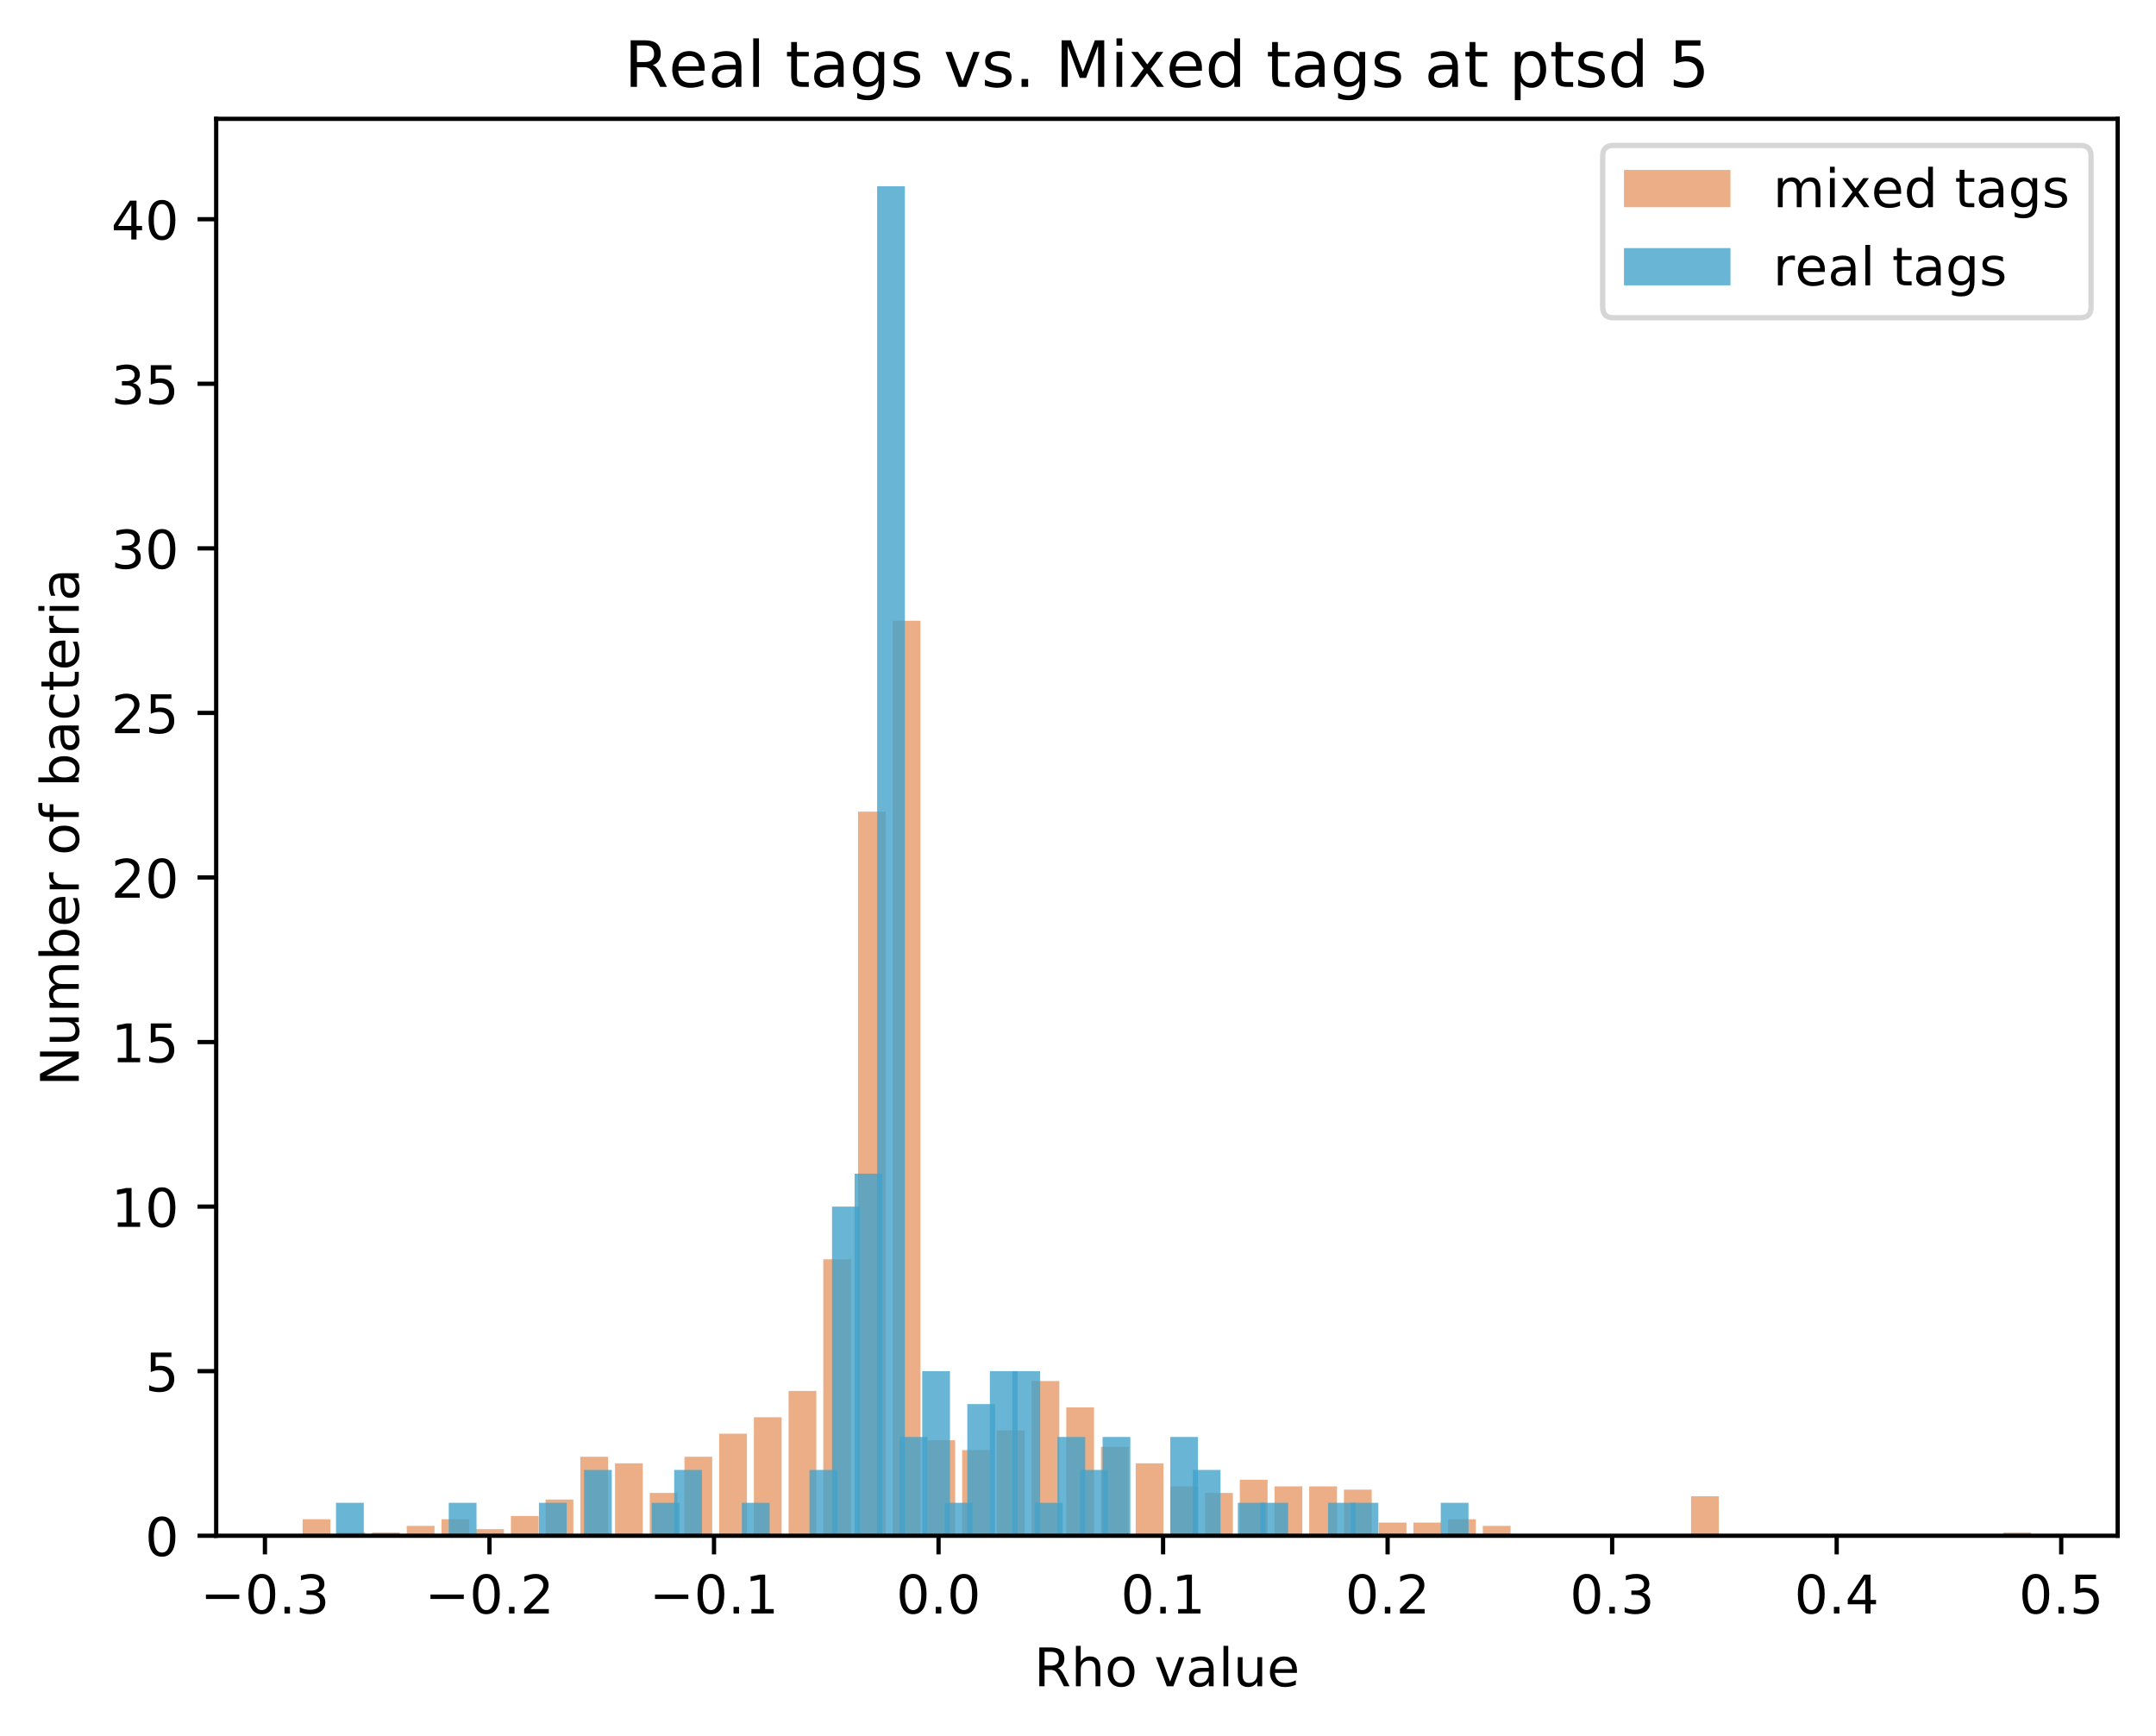 <?xml version="1.0" encoding="utf-8" standalone="no"?>
<!DOCTYPE svg PUBLIC "-//W3C//DTD SVG 1.1//EN"
  "http://www.w3.org/Graphics/SVG/1.1/DTD/svg11.dtd">
<!-- Created with matplotlib (https://matplotlib.org/) -->
<svg height="325.986pt" version="1.1" viewBox="0 0 404.923 325.986" width="404.923pt" xmlns="http://www.w3.org/2000/svg" xmlns:xlink="http://www.w3.org/1999/xlink">
 <defs>
  <style type="text/css">
*{stroke-linecap:butt;stroke-linejoin:round;}
  </style>
 </defs>
 <g id="figure_1">
  <g id="patch_1">
   <path d="M 0 325.986 
L 404.923 325.986 
L 404.923 0 
L 0 0 
z
" style="fill:#ffffff;"/>
  </g>
  <g id="axes_1">
   <g id="patch_2">
    <path d="M 40.603 288.43 
L 397.723 288.43 
L 397.723 22.318 
L 40.603 22.318 
z
" style="fill:#ffffff;"/>
   </g>
   <g id="patch_3">
    <path clip-path="url(#p78cb4e3d9a)" d="M 56.836 288.43 
L 62.051 288.43 
L 62.051 285.339 
L 56.836 285.339 
z
" style="fill:#d95f0e;opacity:0.5;"/>
   </g>
   <g id="patch_4">
    <path clip-path="url(#p78cb4e3d9a)" d="M 63.355 288.43 
L 68.57 288.43 
L 68.57 287.812 
L 63.355 287.812 
z
" style="fill:#d95f0e;opacity:0.5;"/>
   </g>
   <g id="patch_5">
    <path clip-path="url(#p78cb4e3d9a)" d="M 69.874 288.43 
L 75.09 288.43 
L 75.09 287.812 
L 69.874 287.812 
z
" style="fill:#d95f0e;opacity:0.5;"/>
   </g>
   <g id="patch_6">
    <path clip-path="url(#p78cb4e3d9a)" d="M 76.393 288.43 
L 81.609 288.43 
L 81.609 286.576 
L 76.393 286.576 
z
" style="fill:#d95f0e;opacity:0.5;"/>
   </g>
   <g id="patch_7">
    <path clip-path="url(#p78cb4e3d9a)" d="M 82.913 288.43 
L 88.128 288.43 
L 88.128 285.339 
L 82.913 285.339 
z
" style="fill:#d95f0e;opacity:0.5;"/>
   </g>
   <g id="patch_8">
    <path clip-path="url(#p78cb4e3d9a)" d="M 89.432 288.43 
L 94.647 288.43 
L 94.647 287.194 
L 89.432 287.194 
z
" style="fill:#d95f0e;opacity:0.5;"/>
   </g>
   <g id="patch_9">
    <path clip-path="url(#p78cb4e3d9a)" d="M 95.951 288.43 
L 101.166 288.43 
L 101.166 284.721 
L 95.951 284.721 
z
" style="fill:#d95f0e;opacity:0.5;"/>
   </g>
   <g id="patch_10">
    <path clip-path="url(#p78cb4e3d9a)" d="M 102.47 288.43 
L 107.685 288.43 
L 107.685 281.631 
L 102.47 281.631 
z
" style="fill:#d95f0e;opacity:0.5;"/>
   </g>
   <g id="patch_11">
    <path clip-path="url(#p78cb4e3d9a)" d="M 108.989 288.43 
L 114.205 288.43 
L 114.205 273.595 
L 108.989 273.595 
z
" style="fill:#d95f0e;opacity:0.5;"/>
   </g>
   <g id="patch_12">
    <path clip-path="url(#p78cb4e3d9a)" d="M 115.508 288.43 
L 120.724 288.43 
L 120.724 274.831 
L 115.508 274.831 
z
" style="fill:#d95f0e;opacity:0.5;"/>
   </g>
   <g id="patch_13">
    <path clip-path="url(#p78cb4e3d9a)" d="M 122.028 288.43 
L 127.243 288.43 
L 127.243 280.394 
L 122.028 280.394 
z
" style="fill:#d95f0e;opacity:0.5;"/>
   </g>
   <g id="patch_14">
    <path clip-path="url(#p78cb4e3d9a)" d="M 128.547 288.43 
L 133.762 288.43 
L 133.762 273.595 
L 128.547 273.595 
z
" style="fill:#d95f0e;opacity:0.5;"/>
   </g>
   <g id="patch_15">
    <path clip-path="url(#p78cb4e3d9a)" d="M 135.066 288.43 
L 140.281 288.43 
L 140.281 269.268 
L 135.066 269.268 
z
" style="fill:#d95f0e;opacity:0.5;"/>
   </g>
   <g id="patch_16">
    <path clip-path="url(#p78cb4e3d9a)" d="M 141.585 288.43 
L 146.8 288.43 
L 146.8 266.177 
L 141.585 266.177 
z
" style="fill:#d95f0e;opacity:0.5;"/>
   </g>
   <g id="patch_17">
    <path clip-path="url(#p78cb4e3d9a)" d="M 148.104 288.43 
L 153.32 288.43 
L 153.32 261.232 
L 148.104 261.232 
z
" style="fill:#d95f0e;opacity:0.5;"/>
   </g>
   <g id="patch_18">
    <path clip-path="url(#p78cb4e3d9a)" d="M 154.623 288.43 
L 159.839 288.43 
L 159.839 236.506 
L 154.623 236.506 
z
" style="fill:#d95f0e;opacity:0.5;"/>
   </g>
   <g id="patch_19">
    <path clip-path="url(#p78cb4e3d9a)" d="M 161.143 288.43 
L 166.358 288.43 
L 166.358 152.438 
L 161.143 152.438 
z
" style="fill:#d95f0e;opacity:0.5;"/>
   </g>
   <g id="patch_20">
    <path clip-path="url(#p78cb4e3d9a)" d="M 167.662 288.43 
L 172.877 288.43 
L 172.877 116.585 
L 167.662 116.585 
z
" style="fill:#d95f0e;opacity:0.5;"/>
   </g>
   <g id="patch_21">
    <path clip-path="url(#p78cb4e3d9a)" d="M 174.181 288.43 
L 179.396 288.43 
L 179.396 270.504 
L 174.181 270.504 
z
" style="fill:#d95f0e;opacity:0.5;"/>
   </g>
   <g id="patch_22">
    <path clip-path="url(#p78cb4e3d9a)" d="M 180.7 288.43 
L 185.915 288.43 
L 185.915 272.358 
L 180.7 272.358 
z
" style="fill:#d95f0e;opacity:0.5;"/>
   </g>
   <g id="patch_23">
    <path clip-path="url(#p78cb4e3d9a)" d="M 187.219 288.43 
L 192.435 288.43 
L 192.435 268.649 
L 187.219 268.649 
z
" style="fill:#d95f0e;opacity:0.5;"/>
   </g>
   <g id="patch_24">
    <path clip-path="url(#p78cb4e3d9a)" d="M 193.738 288.43 
L 198.954 288.43 
L 198.954 259.377 
L 193.738 259.377 
z
" style="fill:#d95f0e;opacity:0.5;"/>
   </g>
   <g id="patch_25">
    <path clip-path="url(#p78cb4e3d9a)" d="M 200.258 288.43 
L 205.473 288.43 
L 205.473 264.322 
L 200.258 264.322 
z
" style="fill:#d95f0e;opacity:0.5;"/>
   </g>
   <g id="patch_26">
    <path clip-path="url(#p78cb4e3d9a)" d="M 206.777 288.43 
L 211.992 288.43 
L 211.992 271.74 
L 206.777 271.74 
z
" style="fill:#d95f0e;opacity:0.5;"/>
   </g>
   <g id="patch_27">
    <path clip-path="url(#p78cb4e3d9a)" d="M 213.296 288.43 
L 218.511 288.43 
L 218.511 274.831 
L 213.296 274.831 
z
" style="fill:#d95f0e;opacity:0.5;"/>
   </g>
   <g id="patch_28">
    <path clip-path="url(#p78cb4e3d9a)" d="M 219.815 288.43 
L 225.03 288.43 
L 225.03 279.158 
L 219.815 279.158 
z
" style="fill:#d95f0e;opacity:0.5;"/>
   </g>
   <g id="patch_29">
    <path clip-path="url(#p78cb4e3d9a)" d="M 226.334 288.43 
L 231.55 288.43 
L 231.55 280.394 
L 226.334 280.394 
z
" style="fill:#d95f0e;opacity:0.5;"/>
   </g>
   <g id="patch_30">
    <path clip-path="url(#p78cb4e3d9a)" d="M 232.853 288.43 
L 238.069 288.43 
L 238.069 277.922 
L 232.853 277.922 
z
" style="fill:#d95f0e;opacity:0.5;"/>
   </g>
   <g id="patch_31">
    <path clip-path="url(#p78cb4e3d9a)" d="M 239.373 288.43 
L 244.588 288.43 
L 244.588 279.158 
L 239.373 279.158 
z
" style="fill:#d95f0e;opacity:0.5;"/>
   </g>
   <g id="patch_32">
    <path clip-path="url(#p78cb4e3d9a)" d="M 245.892 288.43 
L 251.107 288.43 
L 251.107 279.158 
L 245.892 279.158 
z
" style="fill:#d95f0e;opacity:0.5;"/>
   </g>
   <g id="patch_33">
    <path clip-path="url(#p78cb4e3d9a)" d="M 252.411 288.43 
L 257.626 288.43 
L 257.626 279.776 
L 252.411 279.776 
z
" style="fill:#d95f0e;opacity:0.5;"/>
   </g>
   <g id="patch_34">
    <path clip-path="url(#p78cb4e3d9a)" d="M 258.93 288.43 
L 264.145 288.43 
L 264.145 285.958 
L 258.93 285.958 
z
" style="fill:#d95f0e;opacity:0.5;"/>
   </g>
   <g id="patch_35">
    <path clip-path="url(#p78cb4e3d9a)" d="M 265.449 288.43 
L 270.665 288.43 
L 270.665 285.958 
L 265.449 285.958 
z
" style="fill:#d95f0e;opacity:0.5;"/>
   </g>
   <g id="patch_36">
    <path clip-path="url(#p78cb4e3d9a)" d="M 271.968 288.43 
L 277.184 288.43 
L 277.184 285.339 
L 271.968 285.339 
z
" style="fill:#d95f0e;opacity:0.5;"/>
   </g>
   <g id="patch_37">
    <path clip-path="url(#p78cb4e3d9a)" d="M 278.488 288.43 
L 283.703 288.43 
L 283.703 286.576 
L 278.488 286.576 
z
" style="fill:#d95f0e;opacity:0.5;"/>
   </g>
   <g id="patch_38">
    <path clip-path="url(#p78cb4e3d9a)" d="M 285.007 288.43 
L 290.222 288.43 
L 290.222 288.43 
L 285.007 288.43 
z
" style="fill:#d95f0e;opacity:0.5;"/>
   </g>
   <g id="patch_39">
    <path clip-path="url(#p78cb4e3d9a)" d="M 291.526 288.43 
L 296.741 288.43 
L 296.741 288.43 
L 291.526 288.43 
z
" style="fill:#d95f0e;opacity:0.5;"/>
   </g>
   <g id="patch_40">
    <path clip-path="url(#p78cb4e3d9a)" d="M 298.045 288.43 
L 303.26 288.43 
L 303.26 288.43 
L 298.045 288.43 
z
" style="fill:#d95f0e;opacity:0.5;"/>
   </g>
   <g id="patch_41">
    <path clip-path="url(#p78cb4e3d9a)" d="M 304.564 288.43 
L 309.78 288.43 
L 309.78 288.43 
L 304.564 288.43 
z
" style="fill:#d95f0e;opacity:0.5;"/>
   </g>
   <g id="patch_42">
    <path clip-path="url(#p78cb4e3d9a)" d="M 311.083 288.43 
L 316.299 288.43 
L 316.299 288.43 
L 311.083 288.43 
z
" style="fill:#d95f0e;opacity:0.5;"/>
   </g>
   <g id="patch_43">
    <path clip-path="url(#p78cb4e3d9a)" d="M 317.603 288.43 
L 322.818 288.43 
L 322.818 281.012 
L 317.603 281.012 
z
" style="fill:#d95f0e;opacity:0.5;"/>
   </g>
   <g id="patch_44">
    <path clip-path="url(#p78cb4e3d9a)" d="M 324.122 288.43 
L 329.337 288.43 
L 329.337 288.43 
L 324.122 288.43 
z
" style="fill:#d95f0e;opacity:0.5;"/>
   </g>
   <g id="patch_45">
    <path clip-path="url(#p78cb4e3d9a)" d="M 330.641 288.43 
L 335.856 288.43 
L 335.856 288.43 
L 330.641 288.43 
z
" style="fill:#d95f0e;opacity:0.5;"/>
   </g>
   <g id="patch_46">
    <path clip-path="url(#p78cb4e3d9a)" d="M 337.16 288.43 
L 342.375 288.43 
L 342.375 288.43 
L 337.16 288.43 
z
" style="fill:#d95f0e;opacity:0.5;"/>
   </g>
   <g id="patch_47">
    <path clip-path="url(#p78cb4e3d9a)" d="M 343.679 288.43 
L 348.895 288.43 
L 348.895 288.43 
L 343.679 288.43 
z
" style="fill:#d95f0e;opacity:0.5;"/>
   </g>
   <g id="patch_48">
    <path clip-path="url(#p78cb4e3d9a)" d="M 350.198 288.43 
L 355.414 288.43 
L 355.414 288.43 
L 350.198 288.43 
z
" style="fill:#d95f0e;opacity:0.5;"/>
   </g>
   <g id="patch_49">
    <path clip-path="url(#p78cb4e3d9a)" d="M 356.718 288.43 
L 361.933 288.43 
L 361.933 288.43 
L 356.718 288.43 
z
" style="fill:#d95f0e;opacity:0.5;"/>
   </g>
   <g id="patch_50">
    <path clip-path="url(#p78cb4e3d9a)" d="M 363.237 288.43 
L 368.452 288.43 
L 368.452 288.43 
L 363.237 288.43 
z
" style="fill:#d95f0e;opacity:0.5;"/>
   </g>
   <g id="patch_51">
    <path clip-path="url(#p78cb4e3d9a)" d="M 369.756 288.43 
L 374.971 288.43 
L 374.971 288.43 
L 369.756 288.43 
z
" style="fill:#d95f0e;opacity:0.5;"/>
   </g>
   <g id="patch_52">
    <path clip-path="url(#p78cb4e3d9a)" d="M 376.275 288.43 
L 381.49 288.43 
L 381.49 287.812 
L 376.275 287.812 
z
" style="fill:#d95f0e;opacity:0.5;"/>
   </g>
   <g id="patch_53">
    <path clip-path="url(#p78cb4e3d9a)" d="M 63.109 288.43 
L 68.324 288.43 
L 68.324 282.249 
L 63.109 282.249 
z
" style="fill:#43a2ca;opacity:0.8;"/>
   </g>
   <g id="patch_54">
    <path clip-path="url(#p78cb4e3d9a)" d="M 67.343 288.43 
L 72.559 288.43 
L 72.559 288.43 
L 67.343 288.43 
z
" style="fill:#43a2ca;opacity:0.8;"/>
   </g>
   <g id="patch_55">
    <path clip-path="url(#p78cb4e3d9a)" d="M 71.578 288.43 
L 76.793 288.43 
L 76.793 288.43 
L 71.578 288.43 
z
" style="fill:#43a2ca;opacity:0.8;"/>
   </g>
   <g id="patch_56">
    <path clip-path="url(#p78cb4e3d9a)" d="M 75.812 288.43 
L 81.027 288.43 
L 81.027 288.43 
L 75.812 288.43 
z
" style="fill:#43a2ca;opacity:0.8;"/>
   </g>
   <g id="patch_57">
    <path clip-path="url(#p78cb4e3d9a)" d="M 80.046 288.43 
L 85.262 288.43 
L 85.262 288.43 
L 80.046 288.43 
z
" style="fill:#43a2ca;opacity:0.8;"/>
   </g>
   <g id="patch_58">
    <path clip-path="url(#p78cb4e3d9a)" d="M 84.281 288.43 
L 89.496 288.43 
L 89.496 282.249 
L 84.281 282.249 
z
" style="fill:#43a2ca;opacity:0.8;"/>
   </g>
   <g id="patch_59">
    <path clip-path="url(#p78cb4e3d9a)" d="M 88.515 288.43 
L 93.731 288.43 
L 93.731 288.43 
L 88.515 288.43 
z
" style="fill:#43a2ca;opacity:0.8;"/>
   </g>
   <g id="patch_60">
    <path clip-path="url(#p78cb4e3d9a)" d="M 92.75 288.43 
L 97.965 288.43 
L 97.965 288.43 
L 92.75 288.43 
z
" style="fill:#43a2ca;opacity:0.8;"/>
   </g>
   <g id="patch_61">
    <path clip-path="url(#p78cb4e3d9a)" d="M 96.984 288.43 
L 102.199 288.43 
L 102.199 288.43 
L 96.984 288.43 
z
" style="fill:#43a2ca;opacity:0.8;"/>
   </g>
   <g id="patch_62">
    <path clip-path="url(#p78cb4e3d9a)" d="M 101.218 288.43 
L 106.434 288.43 
L 106.434 282.249 
L 101.218 282.249 
z
" style="fill:#43a2ca;opacity:0.8;"/>
   </g>
   <g id="patch_63">
    <path clip-path="url(#p78cb4e3d9a)" d="M 105.453 288.43 
L 110.668 288.43 
L 110.668 288.43 
L 105.453 288.43 
z
" style="fill:#43a2ca;opacity:0.8;"/>
   </g>
   <g id="patch_64">
    <path clip-path="url(#p78cb4e3d9a)" d="M 109.687 288.43 
L 114.902 288.43 
L 114.902 276.067 
L 109.687 276.067 
z
" style="fill:#43a2ca;opacity:0.8;"/>
   </g>
   <g id="patch_65">
    <path clip-path="url(#p78cb4e3d9a)" d="M 113.921 288.43 
L 119.137 288.43 
L 119.137 288.43 
L 113.921 288.43 
z
" style="fill:#43a2ca;opacity:0.8;"/>
   </g>
   <g id="patch_66">
    <path clip-path="url(#p78cb4e3d9a)" d="M 118.156 288.43 
L 123.371 288.43 
L 123.371 288.43 
L 118.156 288.43 
z
" style="fill:#43a2ca;opacity:0.8;"/>
   </g>
   <g id="patch_67">
    <path clip-path="url(#p78cb4e3d9a)" d="M 122.39 288.43 
L 127.606 288.43 
L 127.606 282.249 
L 122.39 282.249 
z
" style="fill:#43a2ca;opacity:0.8;"/>
   </g>
   <g id="patch_68">
    <path clip-path="url(#p78cb4e3d9a)" d="M 126.625 288.43 
L 131.84 288.43 
L 131.84 276.067 
L 126.625 276.067 
z
" style="fill:#43a2ca;opacity:0.8;"/>
   </g>
   <g id="patch_69">
    <path clip-path="url(#p78cb4e3d9a)" d="M 130.859 288.43 
L 136.074 288.43 
L 136.074 288.43 
L 130.859 288.43 
z
" style="fill:#43a2ca;opacity:0.8;"/>
   </g>
   <g id="patch_70">
    <path clip-path="url(#p78cb4e3d9a)" d="M 135.093 288.43 
L 140.309 288.43 
L 140.309 288.43 
L 135.093 288.43 
z
" style="fill:#43a2ca;opacity:0.8;"/>
   </g>
   <g id="patch_71">
    <path clip-path="url(#p78cb4e3d9a)" d="M 139.328 288.43 
L 144.543 288.43 
L 144.543 282.249 
L 139.328 282.249 
z
" style="fill:#43a2ca;opacity:0.8;"/>
   </g>
   <g id="patch_72">
    <path clip-path="url(#p78cb4e3d9a)" d="M 143.562 288.43 
L 148.777 288.43 
L 148.777 288.43 
L 143.562 288.43 
z
" style="fill:#43a2ca;opacity:0.8;"/>
   </g>
   <g id="patch_73">
    <path clip-path="url(#p78cb4e3d9a)" d="M 147.796 288.43 
L 153.012 288.43 
L 153.012 288.43 
L 147.796 288.43 
z
" style="fill:#43a2ca;opacity:0.8;"/>
   </g>
   <g id="patch_74">
    <path clip-path="url(#p78cb4e3d9a)" d="M 152.031 288.43 
L 157.246 288.43 
L 157.246 276.067 
L 152.031 276.067 
z
" style="fill:#43a2ca;opacity:0.8;"/>
   </g>
   <g id="patch_75">
    <path clip-path="url(#p78cb4e3d9a)" d="M 156.265 288.43 
L 161.481 288.43 
L 161.481 226.615 
L 156.265 226.615 
z
" style="fill:#43a2ca;opacity:0.8;"/>
   </g>
   <g id="patch_76">
    <path clip-path="url(#p78cb4e3d9a)" d="M 160.5 288.43 
L 165.715 288.43 
L 165.715 220.434 
L 160.5 220.434 
z
" style="fill:#43a2ca;opacity:0.8;"/>
   </g>
   <g id="patch_77">
    <path clip-path="url(#p78cb4e3d9a)" d="M 164.734 288.43 
L 169.949 288.43 
L 169.949 34.99 
L 164.734 34.99 
z
" style="fill:#43a2ca;opacity:0.8;"/>
   </g>
   <g id="patch_78">
    <path clip-path="url(#p78cb4e3d9a)" d="M 168.968 288.43 
L 174.184 288.43 
L 174.184 269.886 
L 168.968 269.886 
z
" style="fill:#43a2ca;opacity:0.8;"/>
   </g>
   <g id="patch_79">
    <path clip-path="url(#p78cb4e3d9a)" d="M 173.203 288.43 
L 178.418 288.43 
L 178.418 257.523 
L 173.203 257.523 
z
" style="fill:#43a2ca;opacity:0.8;"/>
   </g>
   <g id="patch_80">
    <path clip-path="url(#p78cb4e3d9a)" d="M 177.437 288.43 
L 182.652 288.43 
L 182.652 282.249 
L 177.437 282.249 
z
" style="fill:#43a2ca;opacity:0.8;"/>
   </g>
   <g id="patch_81">
    <path clip-path="url(#p78cb4e3d9a)" d="M 181.671 288.43 
L 186.887 288.43 
L 186.887 263.704 
L 181.671 263.704 
z
" style="fill:#43a2ca;opacity:0.8;"/>
   </g>
   <g id="patch_82">
    <path clip-path="url(#p78cb4e3d9a)" d="M 185.906 288.43 
L 191.121 288.43 
L 191.121 257.523 
L 185.906 257.523 
z
" style="fill:#43a2ca;opacity:0.8;"/>
   </g>
   <g id="patch_83">
    <path clip-path="url(#p78cb4e3d9a)" d="M 190.14 288.43 
L 195.356 288.43 
L 195.356 257.523 
L 190.14 257.523 
z
" style="fill:#43a2ca;opacity:0.8;"/>
   </g>
   <g id="patch_84">
    <path clip-path="url(#p78cb4e3d9a)" d="M 194.375 288.43 
L 199.59 288.43 
L 199.59 282.249 
L 194.375 282.249 
z
" style="fill:#43a2ca;opacity:0.8;"/>
   </g>
   <g id="patch_85">
    <path clip-path="url(#p78cb4e3d9a)" d="M 198.609 288.43 
L 203.824 288.43 
L 203.824 269.886 
L 198.609 269.886 
z
" style="fill:#43a2ca;opacity:0.8;"/>
   </g>
   <g id="patch_86">
    <path clip-path="url(#p78cb4e3d9a)" d="M 202.843 288.43 
L 208.059 288.43 
L 208.059 276.067 
L 202.843 276.067 
z
" style="fill:#43a2ca;opacity:0.8;"/>
   </g>
   <g id="patch_87">
    <path clip-path="url(#p78cb4e3d9a)" d="M 207.078 288.43 
L 212.293 288.43 
L 212.293 269.886 
L 207.078 269.886 
z
" style="fill:#43a2ca;opacity:0.8;"/>
   </g>
   <g id="patch_88">
    <path clip-path="url(#p78cb4e3d9a)" d="M 211.312 288.43 
L 216.527 288.43 
L 216.527 288.43 
L 211.312 288.43 
z
" style="fill:#43a2ca;opacity:0.8;"/>
   </g>
   <g id="patch_89">
    <path clip-path="url(#p78cb4e3d9a)" d="M 215.546 288.43 
L 220.762 288.43 
L 220.762 288.43 
L 215.546 288.43 
z
" style="fill:#43a2ca;opacity:0.8;"/>
   </g>
   <g id="patch_90">
    <path clip-path="url(#p78cb4e3d9a)" d="M 219.781 288.43 
L 224.996 288.43 
L 224.996 269.886 
L 219.781 269.886 
z
" style="fill:#43a2ca;opacity:0.8;"/>
   </g>
   <g id="patch_91">
    <path clip-path="url(#p78cb4e3d9a)" d="M 224.015 288.43 
L 229.231 288.43 
L 229.231 276.067 
L 224.015 276.067 
z
" style="fill:#43a2ca;opacity:0.8;"/>
   </g>
   <g id="patch_92">
    <path clip-path="url(#p78cb4e3d9a)" d="M 228.25 288.43 
L 233.465 288.43 
L 233.465 288.43 
L 228.25 288.43 
z
" style="fill:#43a2ca;opacity:0.8;"/>
   </g>
   <g id="patch_93">
    <path clip-path="url(#p78cb4e3d9a)" d="M 232.484 288.43 
L 237.699 288.43 
L 237.699 282.249 
L 232.484 282.249 
z
" style="fill:#43a2ca;opacity:0.8;"/>
   </g>
   <g id="patch_94">
    <path clip-path="url(#p78cb4e3d9a)" d="M 236.718 288.43 
L 241.934 288.43 
L 241.934 282.249 
L 236.718 282.249 
z
" style="fill:#43a2ca;opacity:0.8;"/>
   </g>
   <g id="patch_95">
    <path clip-path="url(#p78cb4e3d9a)" d="M 240.953 288.43 
L 246.168 288.43 
L 246.168 288.43 
L 240.953 288.43 
z
" style="fill:#43a2ca;opacity:0.8;"/>
   </g>
   <g id="patch_96">
    <path clip-path="url(#p78cb4e3d9a)" d="M 245.187 288.43 
L 250.402 288.43 
L 250.402 288.43 
L 245.187 288.43 
z
" style="fill:#43a2ca;opacity:0.8;"/>
   </g>
   <g id="patch_97">
    <path clip-path="url(#p78cb4e3d9a)" d="M 249.421 288.43 
L 254.637 288.43 
L 254.637 282.249 
L 249.421 282.249 
z
" style="fill:#43a2ca;opacity:0.8;"/>
   </g>
   <g id="patch_98">
    <path clip-path="url(#p78cb4e3d9a)" d="M 253.656 288.43 
L 258.871 288.43 
L 258.871 282.249 
L 253.656 282.249 
z
" style="fill:#43a2ca;opacity:0.8;"/>
   </g>
   <g id="patch_99">
    <path clip-path="url(#p78cb4e3d9a)" d="M 257.89 288.43 
L 263.105 288.43 
L 263.105 288.43 
L 257.89 288.43 
z
" style="fill:#43a2ca;opacity:0.8;"/>
   </g>
   <g id="patch_100">
    <path clip-path="url(#p78cb4e3d9a)" d="M 262.125 288.43 
L 267.34 288.43 
L 267.34 288.43 
L 262.125 288.43 
z
" style="fill:#43a2ca;opacity:0.8;"/>
   </g>
   <g id="patch_101">
    <path clip-path="url(#p78cb4e3d9a)" d="M 266.359 288.43 
L 271.574 288.43 
L 271.574 288.43 
L 266.359 288.43 
z
" style="fill:#43a2ca;opacity:0.8;"/>
   </g>
   <g id="patch_102">
    <path clip-path="url(#p78cb4e3d9a)" d="M 270.593 288.43 
L 275.809 288.43 
L 275.809 282.249 
L 270.593 282.249 
z
" style="fill:#43a2ca;opacity:0.8;"/>
   </g>
   <g id="matplotlib.axis_1">
    <g id="xtick_1">
     <g id="line2d_1">
      <defs>
       <path d="M 0 0 
L 0 3.5 
" id="mf954d4f27c" style="stroke:#000000;stroke-width:0.8;"/>
      </defs>
      <g>
       <use style="stroke:#000000;stroke-width:0.8;" x="49.759" xlink:href="#mf954d4f27c" y="288.43"/>
      </g>
     </g>
     <g id="text_1">
      <!-- −0.3 -->
      <defs>
       <path d="M 10.594 35.5 
L 73.188 35.5 
L 73.188 27.203 
L 10.594 27.203 
z
" id="DejaVuSans-8722"/>
       <path d="M 31.781 66.406 
Q 24.172 66.406 20.328 58.906 
Q 16.5 51.422 16.5 36.375 
Q 16.5 21.391 20.328 13.891 
Q 24.172 6.391 31.781 6.391 
Q 39.453 6.391 43.281 13.891 
Q 47.125 21.391 47.125 36.375 
Q 47.125 51.422 43.281 58.906 
Q 39.453 66.406 31.781 66.406 
z
M 31.781 74.219 
Q 44.047 74.219 50.516 64.516 
Q 56.984 54.828 56.984 36.375 
Q 56.984 17.969 50.516 8.266 
Q 44.047 -1.422 31.781 -1.422 
Q 19.531 -1.422 13.062 8.266 
Q 6.594 17.969 6.594 36.375 
Q 6.594 54.828 13.062 64.516 
Q 19.531 74.219 31.781 74.219 
z
" id="DejaVuSans-48"/>
       <path d="M 10.688 12.406 
L 21 12.406 
L 21 0 
L 10.688 0 
z
" id="DejaVuSans-46"/>
       <path d="M 40.578 39.312 
Q 47.656 37.797 51.625 33 
Q 55.609 28.219 55.609 21.188 
Q 55.609 10.406 48.188 4.484 
Q 40.766 -1.422 27.094 -1.422 
Q 22.516 -1.422 17.656 -0.516 
Q 12.797 0.391 7.625 2.203 
L 7.625 11.719 
Q 11.719 9.328 16.594 8.109 
Q 21.484 6.891 26.812 6.891 
Q 36.078 6.891 40.938 10.547 
Q 45.797 14.203 45.797 21.188 
Q 45.797 27.641 41.281 31.266 
Q 36.766 34.906 28.719 34.906 
L 20.219 34.906 
L 20.219 43.016 
L 29.109 43.016 
Q 36.375 43.016 40.234 45.922 
Q 44.094 48.828 44.094 54.297 
Q 44.094 59.906 40.109 62.906 
Q 36.141 65.922 28.719 65.922 
Q 24.656 65.922 20.016 65.031 
Q 15.375 64.156 9.812 62.312 
L 9.812 71.094 
Q 15.438 72.656 20.344 73.438 
Q 25.25 74.219 29.594 74.219 
Q 40.828 74.219 47.359 69.109 
Q 53.906 64.016 53.906 55.328 
Q 53.906 49.266 50.438 45.094 
Q 46.969 40.922 40.578 39.312 
z
" id="DejaVuSans-51"/>
      </defs>
      <g transform="translate(37.617 303.029)scale(0.1 -0.1)">
       <use xlink:href="#DejaVuSans-8722"/>
       <use x="83.789" xlink:href="#DejaVuSans-48"/>
       <use x="147.412" xlink:href="#DejaVuSans-46"/>
       <use x="179.199" xlink:href="#DejaVuSans-51"/>
      </g>
     </g>
    </g>
    <g id="xtick_2">
     <g id="line2d_2">
      <g>
       <use style="stroke:#000000;stroke-width:0.8;" x="91.929" xlink:href="#mf954d4f27c" y="288.43"/>
      </g>
     </g>
     <g id="text_2">
      <!-- −0.2 -->
      <defs>
       <path d="M 19.188 8.297 
L 53.609 8.297 
L 53.609 0 
L 7.328 0 
L 7.328 8.297 
Q 12.938 14.109 22.625 23.891 
Q 32.328 33.688 34.812 36.531 
Q 39.547 41.844 41.422 45.531 
Q 43.312 49.219 43.312 52.781 
Q 43.312 58.594 39.234 62.25 
Q 35.156 65.922 28.609 65.922 
Q 23.969 65.922 18.812 64.312 
Q 13.672 62.703 7.812 59.422 
L 7.812 69.391 
Q 13.766 71.781 18.938 73 
Q 24.125 74.219 28.422 74.219 
Q 39.75 74.219 46.484 68.547 
Q 53.219 62.891 53.219 53.422 
Q 53.219 48.922 51.531 44.891 
Q 49.859 40.875 45.406 35.406 
Q 44.188 33.984 37.641 27.219 
Q 31.109 20.453 19.188 8.297 
z
" id="DejaVuSans-50"/>
      </defs>
      <g transform="translate(79.788 303.029)scale(0.1 -0.1)">
       <use xlink:href="#DejaVuSans-8722"/>
       <use x="83.789" xlink:href="#DejaVuSans-48"/>
       <use x="147.412" xlink:href="#DejaVuSans-46"/>
       <use x="179.199" xlink:href="#DejaVuSans-50"/>
      </g>
     </g>
    </g>
    <g id="xtick_3">
     <g id="line2d_3">
      <g>
       <use style="stroke:#000000;stroke-width:0.8;" x="134.099" xlink:href="#mf954d4f27c" y="288.43"/>
      </g>
     </g>
     <g id="text_3">
      <!-- −0.1 -->
      <defs>
       <path d="M 12.406 8.297 
L 28.516 8.297 
L 28.516 63.922 
L 10.984 60.406 
L 10.984 69.391 
L 28.422 72.906 
L 38.281 72.906 
L 38.281 8.297 
L 54.391 8.297 
L 54.391 0 
L 12.406 0 
z
" id="DejaVuSans-49"/>
      </defs>
      <g transform="translate(121.958 303.029)scale(0.1 -0.1)">
       <use xlink:href="#DejaVuSans-8722"/>
       <use x="83.789" xlink:href="#DejaVuSans-48"/>
       <use x="147.412" xlink:href="#DejaVuSans-46"/>
       <use x="179.199" xlink:href="#DejaVuSans-49"/>
      </g>
     </g>
    </g>
    <g id="xtick_4">
     <g id="line2d_4">
      <g>
       <use style="stroke:#000000;stroke-width:0.8;" x="176.27" xlink:href="#mf954d4f27c" y="288.43"/>
      </g>
     </g>
     <g id="text_4">
      <!-- 0.0 -->
      <g transform="translate(168.318 303.029)scale(0.1 -0.1)">
       <use xlink:href="#DejaVuSans-48"/>
       <use x="63.623" xlink:href="#DejaVuSans-46"/>
       <use x="95.41" xlink:href="#DejaVuSans-48"/>
      </g>
     </g>
    </g>
    <g id="xtick_5">
     <g id="line2d_5">
      <g>
       <use style="stroke:#000000;stroke-width:0.8;" x="218.44" xlink:href="#mf954d4f27c" y="288.43"/>
      </g>
     </g>
     <g id="text_5">
      <!-- 0.1 -->
      <g transform="translate(210.489 303.029)scale(0.1 -0.1)">
       <use xlink:href="#DejaVuSans-48"/>
       <use x="63.623" xlink:href="#DejaVuSans-46"/>
       <use x="95.41" xlink:href="#DejaVuSans-49"/>
      </g>
     </g>
    </g>
    <g id="xtick_6">
     <g id="line2d_6">
      <g>
       <use style="stroke:#000000;stroke-width:0.8;" x="260.61" xlink:href="#mf954d4f27c" y="288.43"/>
      </g>
     </g>
     <g id="text_6">
      <!-- 0.2 -->
      <g transform="translate(252.659 303.029)scale(0.1 -0.1)">
       <use xlink:href="#DejaVuSans-48"/>
       <use x="63.623" xlink:href="#DejaVuSans-46"/>
       <use x="95.41" xlink:href="#DejaVuSans-50"/>
      </g>
     </g>
    </g>
    <g id="xtick_7">
     <g id="line2d_7">
      <g>
       <use style="stroke:#000000;stroke-width:0.8;" x="302.781" xlink:href="#mf954d4f27c" y="288.43"/>
      </g>
     </g>
     <g id="text_7">
      <!-- 0.3 -->
      <g transform="translate(294.829 303.029)scale(0.1 -0.1)">
       <use xlink:href="#DejaVuSans-48"/>
       <use x="63.623" xlink:href="#DejaVuSans-46"/>
       <use x="95.41" xlink:href="#DejaVuSans-51"/>
      </g>
     </g>
    </g>
    <g id="xtick_8">
     <g id="line2d_8">
      <g>
       <use style="stroke:#000000;stroke-width:0.8;" x="344.951" xlink:href="#mf954d4f27c" y="288.43"/>
      </g>
     </g>
     <g id="text_8">
      <!-- 0.4 -->
      <defs>
       <path d="M 37.797 64.312 
L 12.891 25.391 
L 37.797 25.391 
z
M 35.203 72.906 
L 47.609 72.906 
L 47.609 25.391 
L 58.016 25.391 
L 58.016 17.188 
L 47.609 17.188 
L 47.609 0 
L 37.797 0 
L 37.797 17.188 
L 4.891 17.188 
L 4.891 26.703 
z
" id="DejaVuSans-52"/>
      </defs>
      <g transform="translate(337 303.029)scale(0.1 -0.1)">
       <use xlink:href="#DejaVuSans-48"/>
       <use x="63.623" xlink:href="#DejaVuSans-46"/>
       <use x="95.41" xlink:href="#DejaVuSans-52"/>
      </g>
     </g>
    </g>
    <g id="xtick_9">
     <g id="line2d_9">
      <g>
       <use style="stroke:#000000;stroke-width:0.8;" x="387.121" xlink:href="#mf954d4f27c" y="288.43"/>
      </g>
     </g>
     <g id="text_9">
      <!-- 0.5 -->
      <defs>
       <path d="M 10.797 72.906 
L 49.516 72.906 
L 49.516 64.594 
L 19.828 64.594 
L 19.828 46.734 
Q 21.969 47.469 24.109 47.828 
Q 26.266 48.188 28.422 48.188 
Q 40.625 48.188 47.75 41.5 
Q 54.891 34.812 54.891 23.391 
Q 54.891 11.625 47.562 5.094 
Q 40.234 -1.422 26.906 -1.422 
Q 22.312 -1.422 17.547 -0.641 
Q 12.797 0.141 7.719 1.703 
L 7.719 11.625 
Q 12.109 9.234 16.797 8.062 
Q 21.484 6.891 26.703 6.891 
Q 35.156 6.891 40.078 11.328 
Q 45.016 15.766 45.016 23.391 
Q 45.016 31 40.078 35.438 
Q 35.156 39.891 26.703 39.891 
Q 22.75 39.891 18.812 39.016 
Q 14.891 38.141 10.797 36.281 
z
" id="DejaVuSans-53"/>
      </defs>
      <g transform="translate(379.17 303.029)scale(0.1 -0.1)">
       <use xlink:href="#DejaVuSans-48"/>
       <use x="63.623" xlink:href="#DejaVuSans-46"/>
       <use x="95.41" xlink:href="#DejaVuSans-53"/>
      </g>
     </g>
    </g>
    <g id="text_10">
     <!-- Rho value -->
     <defs>
      <path d="M 44.391 34.188 
Q 47.562 33.109 50.562 29.594 
Q 53.562 26.078 56.594 19.922 
L 66.609 0 
L 56 0 
L 46.688 18.703 
Q 43.062 26.031 39.672 28.422 
Q 36.281 30.812 30.422 30.812 
L 19.672 30.812 
L 19.672 0 
L 9.812 0 
L 9.812 72.906 
L 32.078 72.906 
Q 44.578 72.906 50.734 67.672 
Q 56.891 62.453 56.891 51.906 
Q 56.891 45.016 53.688 40.469 
Q 50.484 35.938 44.391 34.188 
z
M 19.672 64.797 
L 19.672 38.922 
L 32.078 38.922 
Q 39.203 38.922 42.844 42.219 
Q 46.484 45.516 46.484 51.906 
Q 46.484 58.297 42.844 61.547 
Q 39.203 64.797 32.078 64.797 
z
" id="DejaVuSans-82"/>
      <path d="M 54.891 33.016 
L 54.891 0 
L 45.906 0 
L 45.906 32.719 
Q 45.906 40.484 42.875 44.328 
Q 39.844 48.188 33.797 48.188 
Q 26.516 48.188 22.312 43.547 
Q 18.109 38.922 18.109 30.906 
L 18.109 0 
L 9.078 0 
L 9.078 75.984 
L 18.109 75.984 
L 18.109 46.188 
Q 21.344 51.125 25.703 53.562 
Q 30.078 56 35.797 56 
Q 45.219 56 50.047 50.172 
Q 54.891 44.344 54.891 33.016 
z
" id="DejaVuSans-104"/>
      <path d="M 30.609 48.391 
Q 23.391 48.391 19.188 42.75 
Q 14.984 37.109 14.984 27.297 
Q 14.984 17.484 19.156 11.844 
Q 23.344 6.203 30.609 6.203 
Q 37.797 6.203 41.984 11.859 
Q 46.188 17.531 46.188 27.297 
Q 46.188 37.016 41.984 42.703 
Q 37.797 48.391 30.609 48.391 
z
M 30.609 56 
Q 42.328 56 49.016 48.375 
Q 55.719 40.766 55.719 27.297 
Q 55.719 13.875 49.016 6.219 
Q 42.328 -1.422 30.609 -1.422 
Q 18.844 -1.422 12.172 6.219 
Q 5.516 13.875 5.516 27.297 
Q 5.516 40.766 12.172 48.375 
Q 18.844 56 30.609 56 
z
" id="DejaVuSans-111"/>
      <path id="DejaVuSans-32"/>
      <path d="M 2.984 54.688 
L 12.5 54.688 
L 29.594 8.797 
L 46.688 54.688 
L 56.203 54.688 
L 35.688 0 
L 23.484 0 
z
" id="DejaVuSans-118"/>
      <path d="M 34.281 27.484 
Q 23.391 27.484 19.188 25 
Q 14.984 22.516 14.984 16.5 
Q 14.984 11.719 18.141 8.906 
Q 21.297 6.109 26.703 6.109 
Q 34.188 6.109 38.703 11.406 
Q 43.219 16.703 43.219 25.484 
L 43.219 27.484 
z
M 52.203 31.203 
L 52.203 0 
L 43.219 0 
L 43.219 8.297 
Q 40.141 3.328 35.547 0.953 
Q 30.953 -1.422 24.312 -1.422 
Q 15.922 -1.422 10.953 3.297 
Q 6 8.016 6 15.922 
Q 6 25.141 12.172 29.828 
Q 18.359 34.516 30.609 34.516 
L 43.219 34.516 
L 43.219 35.406 
Q 43.219 41.609 39.141 45 
Q 35.062 48.391 27.688 48.391 
Q 23 48.391 18.547 47.266 
Q 14.109 46.141 10.016 43.891 
L 10.016 52.203 
Q 14.938 54.109 19.578 55.047 
Q 24.219 56 28.609 56 
Q 40.484 56 46.344 49.844 
Q 52.203 43.703 52.203 31.203 
z
" id="DejaVuSans-97"/>
      <path d="M 9.422 75.984 
L 18.406 75.984 
L 18.406 0 
L 9.422 0 
z
" id="DejaVuSans-108"/>
      <path d="M 8.5 21.578 
L 8.5 54.688 
L 17.484 54.688 
L 17.484 21.922 
Q 17.484 14.156 20.5 10.266 
Q 23.531 6.391 29.594 6.391 
Q 36.859 6.391 41.078 11.031 
Q 45.312 15.672 45.312 23.688 
L 45.312 54.688 
L 54.297 54.688 
L 54.297 0 
L 45.312 0 
L 45.312 8.406 
Q 42.047 3.422 37.719 1 
Q 33.406 -1.422 27.688 -1.422 
Q 18.266 -1.422 13.375 4.438 
Q 8.5 10.297 8.5 21.578 
z
M 31.109 56 
z
" id="DejaVuSans-117"/>
      <path d="M 56.203 29.594 
L 56.203 25.203 
L 14.891 25.203 
Q 15.484 15.922 20.484 11.062 
Q 25.484 6.203 34.422 6.203 
Q 39.594 6.203 44.453 7.469 
Q 49.312 8.734 54.109 11.281 
L 54.109 2.781 
Q 49.266 0.734 44.188 -0.344 
Q 39.109 -1.422 33.891 -1.422 
Q 20.797 -1.422 13.156 6.188 
Q 5.516 13.812 5.516 26.812 
Q 5.516 40.234 12.766 48.109 
Q 20.016 56 32.328 56 
Q 43.359 56 49.781 48.891 
Q 56.203 41.797 56.203 29.594 
z
M 47.219 32.234 
Q 47.125 39.594 43.094 43.984 
Q 39.062 48.391 32.422 48.391 
Q 24.906 48.391 20.391 44.141 
Q 15.875 39.891 15.188 32.172 
z
" id="DejaVuSans-101"/>
     </defs>
     <g transform="translate(194.214 316.707)scale(0.1 -0.1)">
      <use xlink:href="#DejaVuSans-82"/>
      <use x="69.482" xlink:href="#DejaVuSans-104"/>
      <use x="132.861" xlink:href="#DejaVuSans-111"/>
      <use x="194.043" xlink:href="#DejaVuSans-32"/>
      <use x="225.83" xlink:href="#DejaVuSans-118"/>
      <use x="285.01" xlink:href="#DejaVuSans-97"/>
      <use x="346.289" xlink:href="#DejaVuSans-108"/>
      <use x="374.072" xlink:href="#DejaVuSans-117"/>
      <use x="437.451" xlink:href="#DejaVuSans-101"/>
     </g>
    </g>
   </g>
   <g id="matplotlib.axis_2">
    <g id="ytick_1">
     <g id="line2d_10">
      <defs>
       <path d="M 0 0 
L -3.5 0 
" id="m2b281e503b" style="stroke:#000000;stroke-width:0.8;"/>
      </defs>
      <g>
       <use style="stroke:#000000;stroke-width:0.8;" x="40.603" xlink:href="#m2b281e503b" y="288.43"/>
      </g>
     </g>
     <g id="text_11">
      <!-- 0 -->
      <g transform="translate(27.241 292.229)scale(0.1 -0.1)">
       <use xlink:href="#DejaVuSans-48"/>
      </g>
     </g>
    </g>
    <g id="ytick_2">
     <g id="line2d_11">
      <g>
       <use style="stroke:#000000;stroke-width:0.8;" x="40.603" xlink:href="#m2b281e503b" y="257.523"/>
      </g>
     </g>
     <g id="text_12">
      <!-- 5 -->
      <g transform="translate(27.241 261.322)scale(0.1 -0.1)">
       <use xlink:href="#DejaVuSans-53"/>
      </g>
     </g>
    </g>
    <g id="ytick_3">
     <g id="line2d_12">
      <g>
       <use style="stroke:#000000;stroke-width:0.8;" x="40.603" xlink:href="#m2b281e503b" y="226.615"/>
      </g>
     </g>
     <g id="text_13">
      <!-- 10 -->
      <g transform="translate(20.878 230.415)scale(0.1 -0.1)">
       <use xlink:href="#DejaVuSans-49"/>
       <use x="63.623" xlink:href="#DejaVuSans-48"/>
      </g>
     </g>
    </g>
    <g id="ytick_4">
     <g id="line2d_13">
      <g>
       <use style="stroke:#000000;stroke-width:0.8;" x="40.603" xlink:href="#m2b281e503b" y="195.708"/>
      </g>
     </g>
     <g id="text_14">
      <!-- 15 -->
      <g transform="translate(20.878 199.507)scale(0.1 -0.1)">
       <use xlink:href="#DejaVuSans-49"/>
       <use x="63.623" xlink:href="#DejaVuSans-53"/>
      </g>
     </g>
    </g>
    <g id="ytick_5">
     <g id="line2d_14">
      <g>
       <use style="stroke:#000000;stroke-width:0.8;" x="40.603" xlink:href="#m2b281e503b" y="164.801"/>
      </g>
     </g>
     <g id="text_15">
      <!-- 20 -->
      <g transform="translate(20.878 168.6)scale(0.1 -0.1)">
       <use xlink:href="#DejaVuSans-50"/>
       <use x="63.623" xlink:href="#DejaVuSans-48"/>
      </g>
     </g>
    </g>
    <g id="ytick_6">
     <g id="line2d_15">
      <g>
       <use style="stroke:#000000;stroke-width:0.8;" x="40.603" xlink:href="#m2b281e503b" y="133.894"/>
      </g>
     </g>
     <g id="text_16">
      <!-- 25 -->
      <g transform="translate(20.878 137.693)scale(0.1 -0.1)">
       <use xlink:href="#DejaVuSans-50"/>
       <use x="63.623" xlink:href="#DejaVuSans-53"/>
      </g>
     </g>
    </g>
    <g id="ytick_7">
     <g id="line2d_16">
      <g>
       <use style="stroke:#000000;stroke-width:0.8;" x="40.603" xlink:href="#m2b281e503b" y="102.986"/>
      </g>
     </g>
     <g id="text_17">
      <!-- 30 -->
      <g transform="translate(20.878 106.785)scale(0.1 -0.1)">
       <use xlink:href="#DejaVuSans-51"/>
       <use x="63.623" xlink:href="#DejaVuSans-48"/>
      </g>
     </g>
    </g>
    <g id="ytick_8">
     <g id="line2d_17">
      <g>
       <use style="stroke:#000000;stroke-width:0.8;" x="40.603" xlink:href="#m2b281e503b" y="72.079"/>
      </g>
     </g>
     <g id="text_18">
      <!-- 35 -->
      <g transform="translate(20.878 75.878)scale(0.1 -0.1)">
       <use xlink:href="#DejaVuSans-51"/>
       <use x="63.623" xlink:href="#DejaVuSans-53"/>
      </g>
     </g>
    </g>
    <g id="ytick_9">
     <g id="line2d_18">
      <g>
       <use style="stroke:#000000;stroke-width:0.8;" x="40.603" xlink:href="#m2b281e503b" y="41.172"/>
      </g>
     </g>
     <g id="text_19">
      <!-- 40 -->
      <g transform="translate(20.878 44.971)scale(0.1 -0.1)">
       <use xlink:href="#DejaVuSans-52"/>
       <use x="63.623" xlink:href="#DejaVuSans-48"/>
      </g>
     </g>
    </g>
    <g id="text_20">
     <!-- Number of bacteria -->
     <defs>
      <path d="M 9.812 72.906 
L 23.094 72.906 
L 55.422 11.922 
L 55.422 72.906 
L 64.984 72.906 
L 64.984 0 
L 51.703 0 
L 19.391 60.984 
L 19.391 0 
L 9.812 0 
z
" id="DejaVuSans-78"/>
      <path d="M 52 44.188 
Q 55.375 50.25 60.062 53.125 
Q 64.75 56 71.094 56 
Q 79.641 56 84.281 50.016 
Q 88.922 44.047 88.922 33.016 
L 88.922 0 
L 79.891 0 
L 79.891 32.719 
Q 79.891 40.578 77.094 44.375 
Q 74.312 48.188 68.609 48.188 
Q 61.625 48.188 57.562 43.547 
Q 53.516 38.922 53.516 30.906 
L 53.516 0 
L 44.484 0 
L 44.484 32.719 
Q 44.484 40.625 41.703 44.406 
Q 38.922 48.188 33.109 48.188 
Q 26.219 48.188 22.156 43.531 
Q 18.109 38.875 18.109 30.906 
L 18.109 0 
L 9.078 0 
L 9.078 54.688 
L 18.109 54.688 
L 18.109 46.188 
Q 21.188 51.219 25.484 53.609 
Q 29.781 56 35.688 56 
Q 41.656 56 45.828 52.969 
Q 50 49.953 52 44.188 
z
" id="DejaVuSans-109"/>
      <path d="M 48.688 27.297 
Q 48.688 37.203 44.609 42.844 
Q 40.531 48.484 33.406 48.484 
Q 26.266 48.484 22.188 42.844 
Q 18.109 37.203 18.109 27.297 
Q 18.109 17.391 22.188 11.75 
Q 26.266 6.109 33.406 6.109 
Q 40.531 6.109 44.609 11.75 
Q 48.688 17.391 48.688 27.297 
z
M 18.109 46.391 
Q 20.953 51.266 25.266 53.625 
Q 29.594 56 35.594 56 
Q 45.562 56 51.781 48.094 
Q 58.016 40.188 58.016 27.297 
Q 58.016 14.406 51.781 6.484 
Q 45.562 -1.422 35.594 -1.422 
Q 29.594 -1.422 25.266 0.953 
Q 20.953 3.328 18.109 8.203 
L 18.109 0 
L 9.078 0 
L 9.078 75.984 
L 18.109 75.984 
z
" id="DejaVuSans-98"/>
      <path d="M 41.109 46.297 
Q 39.594 47.172 37.812 47.578 
Q 36.031 48 33.891 48 
Q 26.266 48 22.188 43.047 
Q 18.109 38.094 18.109 28.812 
L 18.109 0 
L 9.078 0 
L 9.078 54.688 
L 18.109 54.688 
L 18.109 46.188 
Q 20.953 51.172 25.484 53.578 
Q 30.031 56 36.531 56 
Q 37.453 56 38.578 55.875 
Q 39.703 55.766 41.062 55.516 
z
" id="DejaVuSans-114"/>
      <path d="M 37.109 75.984 
L 37.109 68.5 
L 28.516 68.5 
Q 23.688 68.5 21.797 66.547 
Q 19.922 64.594 19.922 59.516 
L 19.922 54.688 
L 34.719 54.688 
L 34.719 47.703 
L 19.922 47.703 
L 19.922 0 
L 10.891 0 
L 10.891 47.703 
L 2.297 47.703 
L 2.297 54.688 
L 10.891 54.688 
L 10.891 58.5 
Q 10.891 67.625 15.141 71.797 
Q 19.391 75.984 28.609 75.984 
z
" id="DejaVuSans-102"/>
      <path d="M 48.781 52.594 
L 48.781 44.188 
Q 44.969 46.297 41.141 47.344 
Q 37.312 48.391 33.406 48.391 
Q 24.656 48.391 19.812 42.844 
Q 14.984 37.312 14.984 27.297 
Q 14.984 17.281 19.812 11.734 
Q 24.656 6.203 33.406 6.203 
Q 37.312 6.203 41.141 7.25 
Q 44.969 8.297 48.781 10.406 
L 48.781 2.094 
Q 45.016 0.344 40.984 -0.531 
Q 36.969 -1.422 32.422 -1.422 
Q 20.062 -1.422 12.781 6.344 
Q 5.516 14.109 5.516 27.297 
Q 5.516 40.672 12.859 48.328 
Q 20.219 56 33.016 56 
Q 37.156 56 41.109 55.141 
Q 45.062 54.297 48.781 52.594 
z
" id="DejaVuSans-99"/>
      <path d="M 18.312 70.219 
L 18.312 54.688 
L 36.812 54.688 
L 36.812 47.703 
L 18.312 47.703 
L 18.312 18.016 
Q 18.312 11.328 20.141 9.422 
Q 21.969 7.516 27.594 7.516 
L 36.812 7.516 
L 36.812 0 
L 27.594 0 
Q 17.188 0 13.234 3.875 
Q 9.281 7.766 9.281 18.016 
L 9.281 47.703 
L 2.688 47.703 
L 2.688 54.688 
L 9.281 54.688 
L 9.281 70.219 
z
" id="DejaVuSans-116"/>
      <path d="M 9.422 54.688 
L 18.406 54.688 
L 18.406 0 
L 9.422 0 
z
M 9.422 75.984 
L 18.406 75.984 
L 18.406 64.594 
L 9.422 64.594 
z
" id="DejaVuSans-105"/>
     </defs>
     <g transform="translate(14.798 203.991)rotate(-90)scale(0.1 -0.1)">
      <use xlink:href="#DejaVuSans-78"/>
      <use x="74.805" xlink:href="#DejaVuSans-117"/>
      <use x="138.184" xlink:href="#DejaVuSans-109"/>
      <use x="235.596" xlink:href="#DejaVuSans-98"/>
      <use x="299.072" xlink:href="#DejaVuSans-101"/>
      <use x="360.596" xlink:href="#DejaVuSans-114"/>
      <use x="401.709" xlink:href="#DejaVuSans-32"/>
      <use x="433.496" xlink:href="#DejaVuSans-111"/>
      <use x="494.678" xlink:href="#DejaVuSans-102"/>
      <use x="529.883" xlink:href="#DejaVuSans-32"/>
      <use x="561.67" xlink:href="#DejaVuSans-98"/>
      <use x="625.146" xlink:href="#DejaVuSans-97"/>
      <use x="686.426" xlink:href="#DejaVuSans-99"/>
      <use x="741.406" xlink:href="#DejaVuSans-116"/>
      <use x="780.615" xlink:href="#DejaVuSans-101"/>
      <use x="842.139" xlink:href="#DejaVuSans-114"/>
      <use x="883.252" xlink:href="#DejaVuSans-105"/>
      <use x="911.035" xlink:href="#DejaVuSans-97"/>
     </g>
    </g>
   </g>
   <g id="patch_103">
    <path d="M 40.603 288.43 
L 40.603 22.318 
" style="fill:none;stroke:#000000;stroke-linecap:square;stroke-linejoin:miter;stroke-width:0.8;"/>
   </g>
   <g id="patch_104">
    <path d="M 397.723 288.43 
L 397.723 22.318 
" style="fill:none;stroke:#000000;stroke-linecap:square;stroke-linejoin:miter;stroke-width:0.8;"/>
   </g>
   <g id="patch_105">
    <path d="M 40.603 288.43 
L 397.723 288.43 
" style="fill:none;stroke:#000000;stroke-linecap:square;stroke-linejoin:miter;stroke-width:0.8;"/>
   </g>
   <g id="patch_106">
    <path d="M 40.603 22.318 
L 397.723 22.318 
" style="fill:none;stroke:#000000;stroke-linecap:square;stroke-linejoin:miter;stroke-width:0.8;"/>
   </g>
   <g id="text_21">
    <!-- Real tags vs. Mixed tags at ptsd 5 -->
    <defs>
     <path d="M 45.406 27.984 
Q 45.406 37.75 41.375 43.109 
Q 37.359 48.484 30.078 48.484 
Q 22.859 48.484 18.828 43.109 
Q 14.797 37.75 14.797 27.984 
Q 14.797 18.266 18.828 12.891 
Q 22.859 7.516 30.078 7.516 
Q 37.359 7.516 41.375 12.891 
Q 45.406 18.266 45.406 27.984 
z
M 54.391 6.781 
Q 54.391 -7.172 48.188 -13.984 
Q 42 -20.797 29.203 -20.797 
Q 24.469 -20.797 20.266 -20.094 
Q 16.062 -19.391 12.109 -17.922 
L 12.109 -9.188 
Q 16.062 -11.328 19.922 -12.344 
Q 23.781 -13.375 27.781 -13.375 
Q 36.625 -13.375 41.016 -8.766 
Q 45.406 -4.156 45.406 5.172 
L 45.406 9.625 
Q 42.625 4.781 38.281 2.391 
Q 33.938 0 27.875 0 
Q 17.828 0 11.672 7.656 
Q 5.516 15.328 5.516 27.984 
Q 5.516 40.672 11.672 48.328 
Q 17.828 56 27.875 56 
Q 33.938 56 38.281 53.609 
Q 42.625 51.219 45.406 46.391 
L 45.406 54.688 
L 54.391 54.688 
z
" id="DejaVuSans-103"/>
     <path d="M 44.281 53.078 
L 44.281 44.578 
Q 40.484 46.531 36.375 47.5 
Q 32.281 48.484 27.875 48.484 
Q 21.188 48.484 17.844 46.438 
Q 14.5 44.391 14.5 40.281 
Q 14.5 37.156 16.891 35.375 
Q 19.281 33.594 26.516 31.984 
L 29.594 31.297 
Q 39.156 29.25 43.188 25.516 
Q 47.219 21.781 47.219 15.094 
Q 47.219 7.469 41.188 3.016 
Q 35.156 -1.422 24.609 -1.422 
Q 20.219 -1.422 15.453 -0.562 
Q 10.688 0.297 5.422 2 
L 5.422 11.281 
Q 10.406 8.688 15.234 7.391 
Q 20.062 6.109 24.812 6.109 
Q 31.156 6.109 34.562 8.281 
Q 37.984 10.453 37.984 14.406 
Q 37.984 18.062 35.516 20.016 
Q 33.062 21.969 24.703 23.781 
L 21.578 24.516 
Q 13.234 26.266 9.516 29.906 
Q 5.812 33.547 5.812 39.891 
Q 5.812 47.609 11.281 51.797 
Q 16.75 56 26.812 56 
Q 31.781 56 36.172 55.266 
Q 40.578 54.547 44.281 53.078 
z
" id="DejaVuSans-115"/>
     <path d="M 9.812 72.906 
L 24.516 72.906 
L 43.109 23.297 
L 61.812 72.906 
L 76.516 72.906 
L 76.516 0 
L 66.891 0 
L 66.891 64.016 
L 48.094 14.016 
L 38.188 14.016 
L 19.391 64.016 
L 19.391 0 
L 9.812 0 
z
" id="DejaVuSans-77"/>
     <path d="M 54.891 54.688 
L 35.109 28.078 
L 55.906 0 
L 45.312 0 
L 29.391 21.484 
L 13.484 0 
L 2.875 0 
L 24.125 28.609 
L 4.688 54.688 
L 15.281 54.688 
L 29.781 35.203 
L 44.281 54.688 
z
" id="DejaVuSans-120"/>
     <path d="M 45.406 46.391 
L 45.406 75.984 
L 54.391 75.984 
L 54.391 0 
L 45.406 0 
L 45.406 8.203 
Q 42.578 3.328 38.25 0.953 
Q 33.938 -1.422 27.875 -1.422 
Q 17.969 -1.422 11.734 6.484 
Q 5.516 14.406 5.516 27.297 
Q 5.516 40.188 11.734 48.094 
Q 17.969 56 27.875 56 
Q 33.938 56 38.25 53.625 
Q 42.578 51.266 45.406 46.391 
z
M 14.797 27.297 
Q 14.797 17.391 18.875 11.75 
Q 22.953 6.109 30.078 6.109 
Q 37.203 6.109 41.297 11.75 
Q 45.406 17.391 45.406 27.297 
Q 45.406 37.203 41.297 42.844 
Q 37.203 48.484 30.078 48.484 
Q 22.953 48.484 18.875 42.844 
Q 14.797 37.203 14.797 27.297 
z
" id="DejaVuSans-100"/>
     <path d="M 18.109 8.203 
L 18.109 -20.797 
L 9.078 -20.797 
L 9.078 54.688 
L 18.109 54.688 
L 18.109 46.391 
Q 20.953 51.266 25.266 53.625 
Q 29.594 56 35.594 56 
Q 45.562 56 51.781 48.094 
Q 58.016 40.188 58.016 27.297 
Q 58.016 14.406 51.781 6.484 
Q 45.562 -1.422 35.594 -1.422 
Q 29.594 -1.422 25.266 0.953 
Q 20.953 3.328 18.109 8.203 
z
M 48.688 27.297 
Q 48.688 37.203 44.609 42.844 
Q 40.531 48.484 33.406 48.484 
Q 26.266 48.484 22.188 42.844 
Q 18.109 37.203 18.109 27.297 
Q 18.109 17.391 22.188 11.75 
Q 26.266 6.109 33.406 6.109 
Q 40.531 6.109 44.609 11.75 
Q 48.688 17.391 48.688 27.297 
z
" id="DejaVuSans-112"/>
    </defs>
    <g transform="translate(117.267 16.318)scale(0.12 -0.12)">
     <use xlink:href="#DejaVuSans-82"/>
     <use x="69.42" xlink:href="#DejaVuSans-101"/>
     <use x="130.943" xlink:href="#DejaVuSans-97"/>
     <use x="192.223" xlink:href="#DejaVuSans-108"/>
     <use x="220.006" xlink:href="#DejaVuSans-32"/>
     <use x="251.793" xlink:href="#DejaVuSans-116"/>
     <use x="291.002" xlink:href="#DejaVuSans-97"/>
     <use x="352.281" xlink:href="#DejaVuSans-103"/>
     <use x="415.758" xlink:href="#DejaVuSans-115"/>
     <use x="467.857" xlink:href="#DejaVuSans-32"/>
     <use x="499.645" xlink:href="#DejaVuSans-118"/>
     <use x="558.824" xlink:href="#DejaVuSans-115"/>
     <use x="610.924" xlink:href="#DejaVuSans-46"/>
     <use x="642.711" xlink:href="#DejaVuSans-32"/>
     <use x="674.498" xlink:href="#DejaVuSans-77"/>
     <use x="760.777" xlink:href="#DejaVuSans-105"/>
     <use x="788.561" xlink:href="#DejaVuSans-120"/>
     <use x="847.693" xlink:href="#DejaVuSans-101"/>
     <use x="909.217" xlink:href="#DejaVuSans-100"/>
     <use x="972.693" xlink:href="#DejaVuSans-32"/>
     <use x="1004.48" xlink:href="#DejaVuSans-116"/>
     <use x="1043.689" xlink:href="#DejaVuSans-97"/>
     <use x="1104.969" xlink:href="#DejaVuSans-103"/>
     <use x="1168.445" xlink:href="#DejaVuSans-115"/>
     <use x="1220.545" xlink:href="#DejaVuSans-32"/>
     <use x="1252.332" xlink:href="#DejaVuSans-97"/>
     <use x="1313.611" xlink:href="#DejaVuSans-116"/>
     <use x="1352.82" xlink:href="#DejaVuSans-32"/>
     <use x="1384.607" xlink:href="#DejaVuSans-112"/>
     <use x="1448.084" xlink:href="#DejaVuSans-116"/>
     <use x="1487.293" xlink:href="#DejaVuSans-115"/>
     <use x="1539.393" xlink:href="#DejaVuSans-100"/>
     <use x="1602.869" xlink:href="#DejaVuSans-32"/>
     <use x="1634.656" xlink:href="#DejaVuSans-53"/>
    </g>
   </g>
   <g id="legend_1">
    <g id="patch_107">
     <path d="M 303.004 59.674 
L 390.723 59.674 
Q 392.723 59.674 392.723 57.674 
L 392.723 29.318 
Q 392.723 27.318 390.723 27.318 
L 303.004 27.318 
Q 301.004 27.318 301.004 29.318 
L 301.004 57.674 
Q 301.004 59.674 303.004 59.674 
z
" style="fill:#ffffff;opacity:0.8;stroke:#cccccc;stroke-linejoin:miter;"/>
    </g>
    <g id="patch_108">
     <path d="M 305.004 38.917 
L 325.004 38.917 
L 325.004 31.917 
L 305.004 31.917 
z
" style="fill:#d95f0e;opacity:0.5;"/>
    </g>
    <g id="text_22">
     <!-- mixed tags -->
     <g transform="translate(333.004 38.917)scale(0.1 -0.1)">
      <use xlink:href="#DejaVuSans-109"/>
      <use x="97.412" xlink:href="#DejaVuSans-105"/>
      <use x="125.195" xlink:href="#DejaVuSans-120"/>
      <use x="184.328" xlink:href="#DejaVuSans-101"/>
      <use x="245.852" xlink:href="#DejaVuSans-100"/>
      <use x="309.328" xlink:href="#DejaVuSans-32"/>
      <use x="341.115" xlink:href="#DejaVuSans-116"/>
      <use x="380.324" xlink:href="#DejaVuSans-97"/>
      <use x="441.604" xlink:href="#DejaVuSans-103"/>
      <use x="505.08" xlink:href="#DejaVuSans-115"/>
     </g>
    </g>
    <g id="patch_109">
     <path d="M 305.004 53.595 
L 325.004 53.595 
L 325.004 46.595 
L 305.004 46.595 
z
" style="fill:#43a2ca;opacity:0.8;"/>
    </g>
    <g id="text_23">
     <!-- real tags -->
     <g transform="translate(333.004 53.595)scale(0.1 -0.1)">
      <use xlink:href="#DejaVuSans-114"/>
      <use x="41.082" xlink:href="#DejaVuSans-101"/>
      <use x="102.605" xlink:href="#DejaVuSans-97"/>
      <use x="163.885" xlink:href="#DejaVuSans-108"/>
      <use x="191.668" xlink:href="#DejaVuSans-32"/>
      <use x="223.455" xlink:href="#DejaVuSans-116"/>
      <use x="262.664" xlink:href="#DejaVuSans-97"/>
      <use x="323.943" xlink:href="#DejaVuSans-103"/>
      <use x="387.42" xlink:href="#DejaVuSans-115"/>
     </g>
    </g>
   </g>
  </g>
 </g>
 <defs>
  <clipPath id="p78cb4e3d9a">
   <rect height="266.112" width="357.12" x="40.603" y="22.318"/>
  </clipPath>
 </defs>
</svg>
